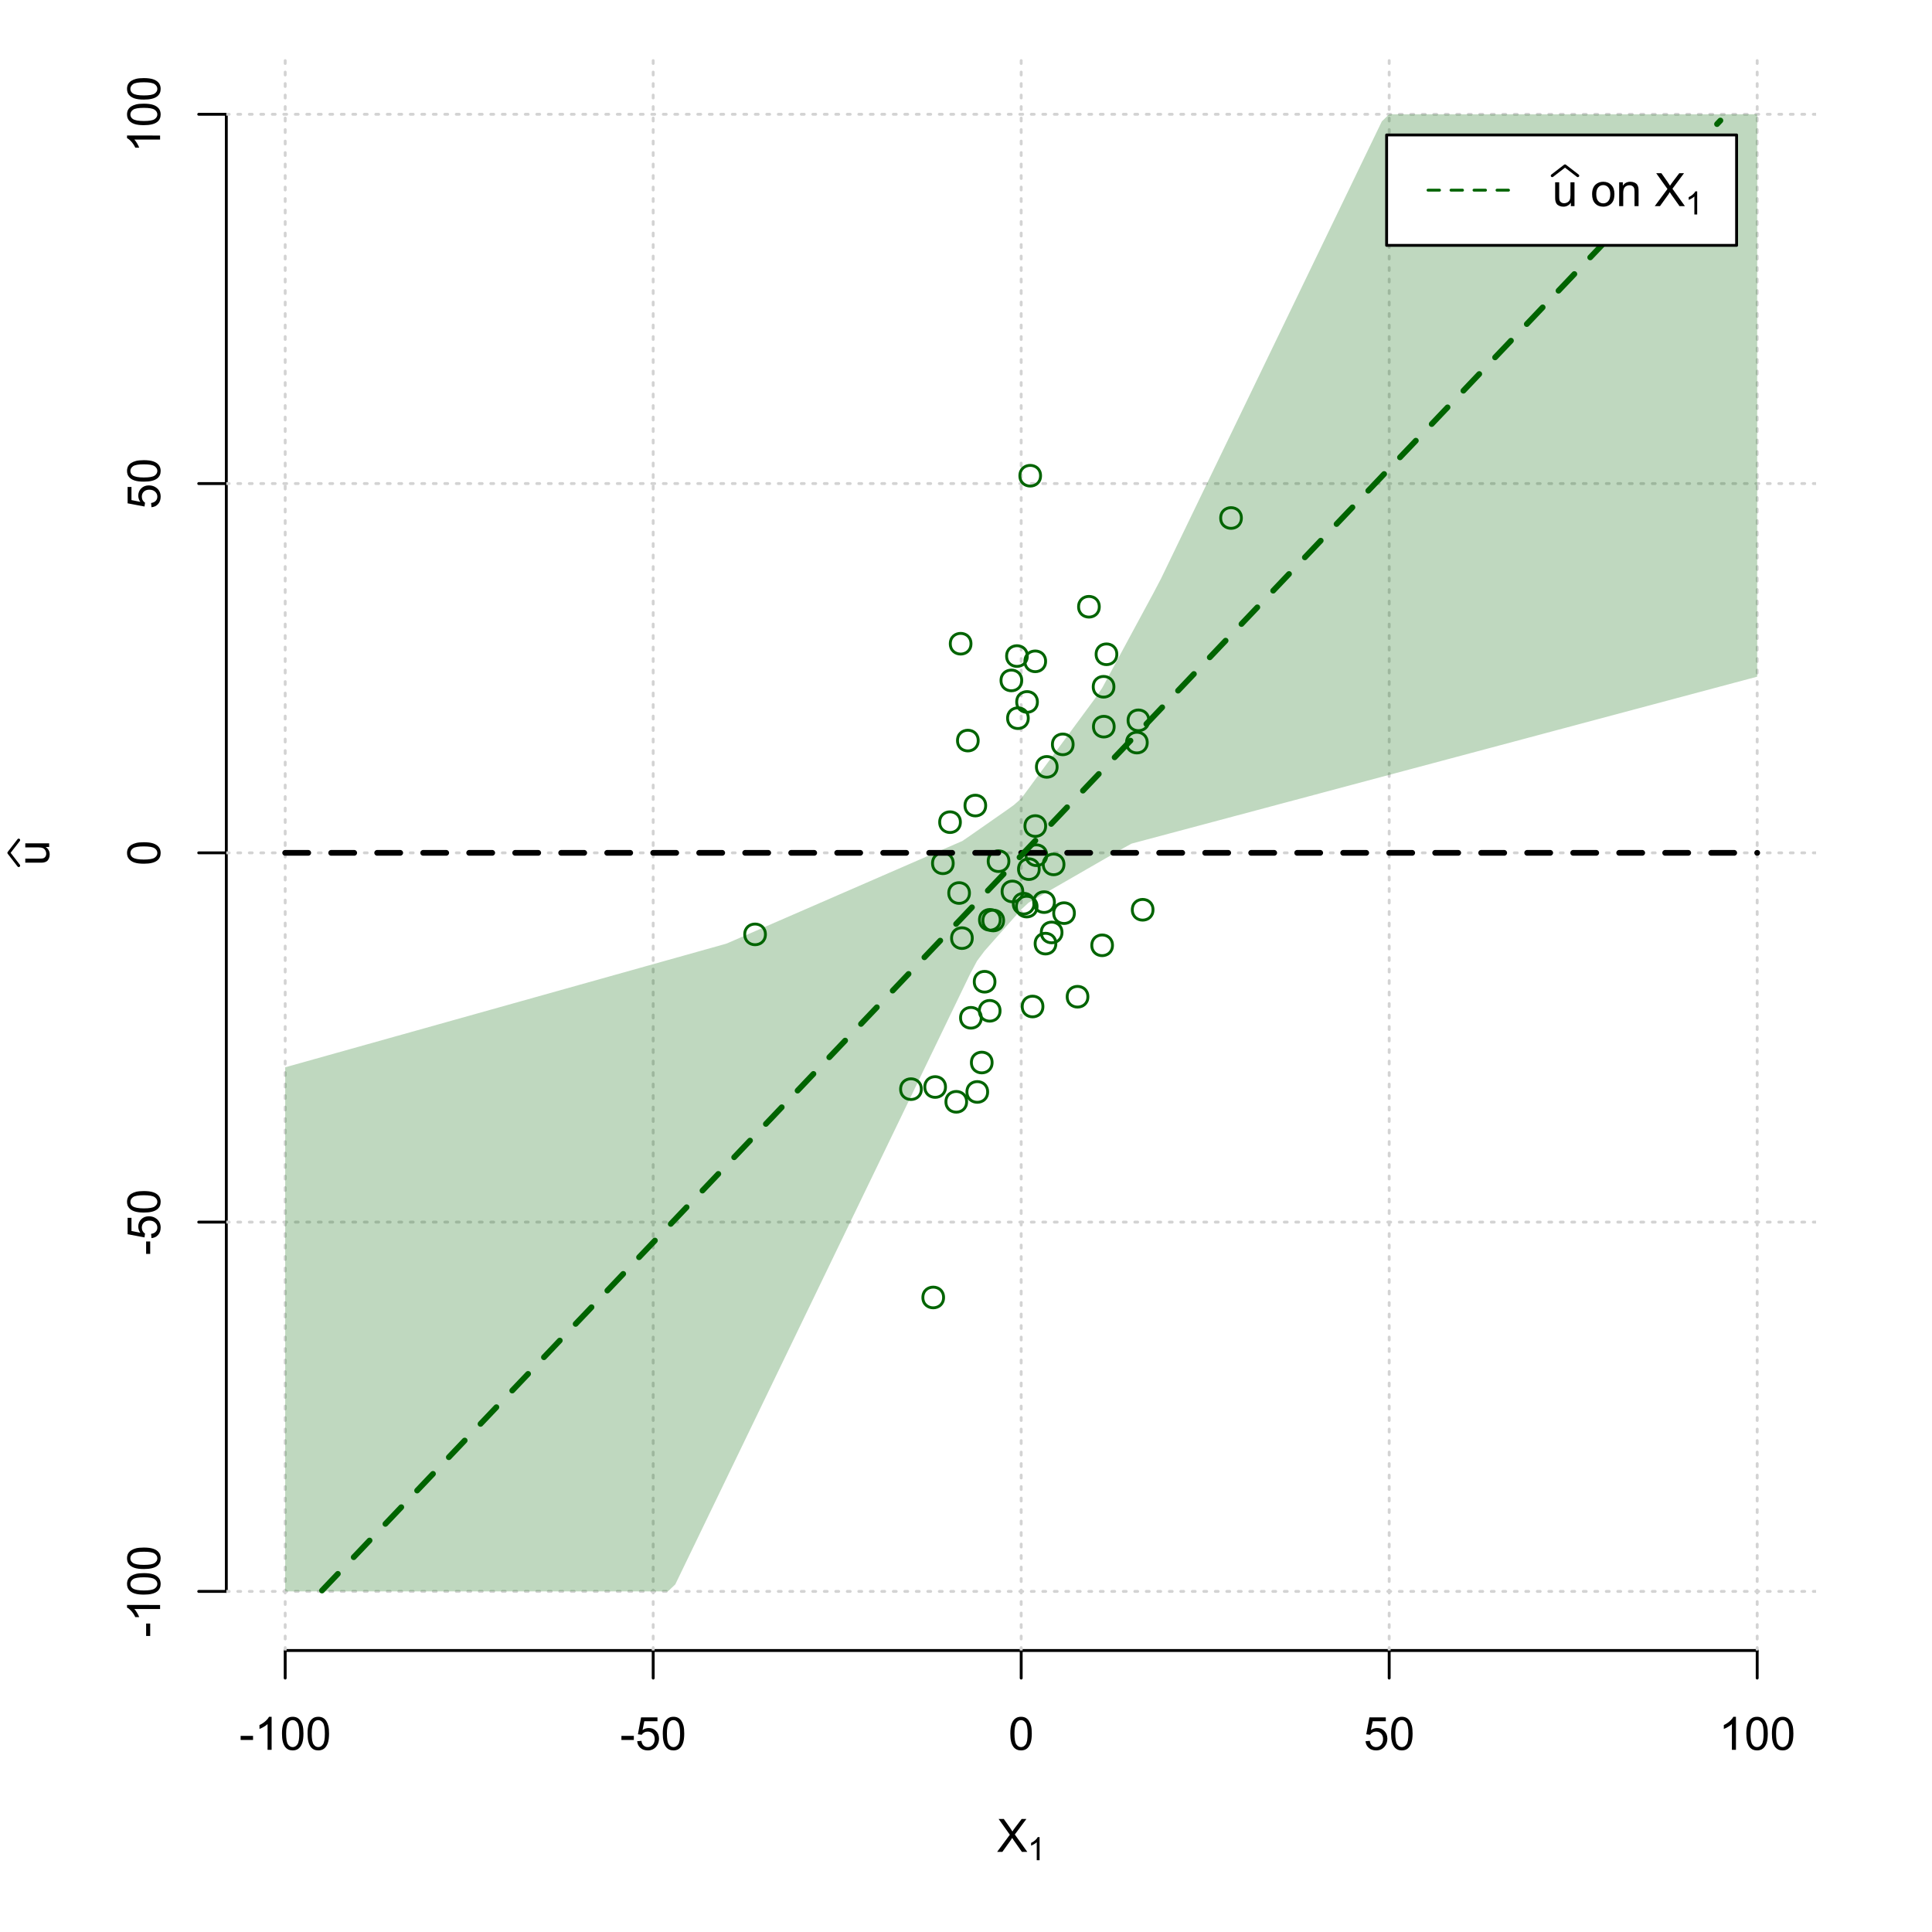 <?xml version="1.0" encoding="UTF-8"?>
<svg xmlns="http://www.w3.org/2000/svg" xmlns:xlink="http://www.w3.org/1999/xlink" width="504pt" height="504pt" viewBox="0 0 504 504" version="1.1">
<defs>
<g>
<symbol overflow="visible" id="glyph0-0">
<path style="stroke:none;" d="M 1.5 0 L 1.5 -7.5 L 7.5 -7.5 L 7.5 0 Z M 1.688 -0.188 L 7.312 -0.188 L 7.312 -7.312 L 1.688 -7.312 Z M 1.688 -0.188 "/>
</symbol>
<symbol overflow="visible" id="glyph0-1">
<path style="stroke:none;" d="M 0.055 0 L 3.375 -4.477 L 0.445 -8.59 L 1.797 -8.59 L 3.359 -6.387 C 3.68 -5.93 3.91 -5.578 4.047 -5.332 C 4.238 -5.645 4.465 -5.969 4.727 -6.312 L 6.457 -8.59 L 7.695 -8.59 L 4.676 -4.539 L 7.93 0 L 6.523 0 L 4.359 -3.062 C 4.238 -3.238 4.113 -3.43 3.984 -3.641 C 3.789 -3.324 3.652 -3.109 3.574 -2.992 L 1.418 0 Z M 0.055 0 "/>
</symbol>
<symbol overflow="visible" id="glyph0-2">
<path style="stroke:none;" d="M 0.383 -2.578 L 0.383 -3.641 L 3.621 -3.641 L 3.621 -2.578 Z M 0.383 -2.578 "/>
</symbol>
<symbol overflow="visible" id="glyph0-3">
<path style="stroke:none;" d="M 4.469 0 L 3.414 0 L 3.414 -6.719 C 3.16 -6.477 2.828 -6.234 2.414 -5.996 C 2 -5.75 1.629 -5.57 1.305 -5.449 L 1.305 -6.469 C 1.895 -6.742 2.41 -7.078 2.852 -7.477 C 3.293 -7.871 3.605 -8.254 3.789 -8.625 L 4.469 -8.625 Z M 4.469 0 "/>
</symbol>
<symbol overflow="visible" id="glyph0-4">
<path style="stroke:none;" d="M 0.5 -4.234 C 0.496 -5.246 0.602 -6.062 0.812 -6.688 C 1.02 -7.305 1.328 -7.785 1.742 -8.121 C 2.148 -8.457 2.668 -8.625 3.297 -8.625 C 3.758 -8.625 4.164 -8.531 4.512 -8.348 C 4.855 -8.16 5.141 -7.891 5.371 -7.543 C 5.594 -7.191 5.773 -6.766 5.906 -6.266 C 6.035 -5.762 6.098 -5.086 6.102 -4.234 C 6.098 -3.227 5.996 -2.414 5.789 -1.797 C 5.578 -1.176 5.266 -0.695 4.859 -0.359 C 4.445 -0.02 3.926 0.145 3.297 0.148 C 2.465 0.145 1.816 -0.148 1.348 -0.742 C 0.781 -1.457 0.496 -2.621 0.5 -4.234 Z M 1.582 -4.234 C 1.582 -2.824 1.746 -1.887 2.074 -1.418 C 2.402 -0.949 2.809 -0.715 3.297 -0.719 C 3.777 -0.715 4.184 -0.949 4.52 -1.422 C 4.848 -1.887 5.016 -2.824 5.016 -4.234 C 5.016 -5.648 4.848 -6.59 4.52 -7.055 C 4.184 -7.516 3.773 -7.746 3.289 -7.75 C 2.801 -7.746 2.414 -7.543 2.125 -7.137 C 1.762 -6.613 1.582 -5.645 1.582 -4.234 Z M 1.582 -4.234 "/>
</symbol>
<symbol overflow="visible" id="glyph0-5">
<path style="stroke:none;" d="M 0.5 -2.25 L 1.605 -2.344 C 1.684 -1.805 1.871 -1.398 2.176 -1.125 C 2.473 -0.852 2.836 -0.715 3.258 -0.719 C 3.766 -0.715 4.195 -0.906 4.547 -1.293 C 4.898 -1.672 5.074 -2.18 5.074 -2.82 C 5.074 -3.414 4.902 -3.891 4.566 -4.242 C 4.227 -4.59 3.785 -4.762 3.242 -4.766 C 2.898 -4.762 2.594 -4.684 2.32 -4.531 C 2.047 -4.375 1.832 -4.176 1.676 -3.93 L 0.688 -4.062 L 1.516 -8.473 L 5.789 -8.473 L 5.789 -7.465 L 2.359 -7.465 L 1.898 -5.156 C 2.414 -5.516 2.953 -5.695 3.523 -5.695 C 4.27 -5.695 4.902 -5.434 5.422 -4.914 C 5.934 -4.395 6.191 -3.727 6.195 -2.914 C 6.191 -2.133 5.965 -1.461 5.516 -0.898 C 4.961 -0.199 4.211 0.145 3.258 0.148 C 2.477 0.145 1.836 -0.07 1.344 -0.508 C 0.844 -0.941 0.562 -1.523 0.5 -2.25 Z M 0.5 -2.25 "/>
</symbol>
<symbol overflow="visible" id="glyph0-6">
<path style="stroke:none;" d="M 4.867 0 L 4.867 -0.914 C 4.379 -0.211 3.723 0.141 2.895 0.141 C 2.527 0.141 2.184 0.07 1.867 -0.07 C 1.547 -0.211 1.309 -0.387 1.156 -0.602 C 1 -0.812 0.895 -1.074 0.832 -1.383 C 0.785 -1.59 0.762 -1.918 0.766 -2.367 L 0.766 -6.223 L 1.82 -6.223 L 1.82 -2.773 C 1.816 -2.219 1.84 -1.848 1.887 -1.656 C 1.949 -1.379 2.09 -1.16 2.309 -1.004 C 2.523 -0.84 2.789 -0.762 3.105 -0.766 C 3.418 -0.762 3.715 -0.844 3.996 -1.008 C 4.273 -1.172 4.469 -1.391 4.586 -1.672 C 4.699 -1.949 4.758 -2.355 4.758 -2.891 L 4.758 -6.223 L 5.812 -6.223 L 5.812 0 Z M 4.867 0 "/>
</symbol>
<symbol overflow="visible" id="glyph0-7">
<path style="stroke:none;" d=""/>
</symbol>
<symbol overflow="visible" id="glyph0-8">
<path style="stroke:none;" d="M 0.398 -3.109 C 0.398 -4.262 0.719 -5.117 1.359 -5.672 C 1.895 -6.133 2.547 -6.363 3.316 -6.363 C 4.172 -6.363 4.871 -6.082 5.414 -5.52 C 5.953 -4.957 6.223 -4.184 6.227 -3.199 C 6.223 -2.398 6.102 -1.766 5.867 -1.309 C 5.625 -0.848 5.277 -0.492 4.82 -0.238 C 4.359 0.016 3.859 0.141 3.316 0.141 C 2.441 0.141 1.734 -0.137 1.203 -0.695 C 0.664 -1.254 0.398 -2.059 0.398 -3.109 Z M 1.484 -3.109 C 1.48 -2.309 1.656 -1.711 2.004 -1.32 C 2.348 -0.922 2.785 -0.727 3.316 -0.727 C 3.84 -0.727 4.273 -0.926 4.621 -1.324 C 4.969 -1.723 5.145 -2.328 5.145 -3.148 C 5.145 -3.914 4.969 -4.496 4.617 -4.895 C 4.266 -5.289 3.832 -5.488 3.316 -5.492 C 2.785 -5.488 2.348 -5.293 2.004 -4.898 C 1.656 -4.5 1.48 -3.902 1.484 -3.109 Z M 1.484 -3.109 "/>
</symbol>
<symbol overflow="visible" id="glyph0-9">
<path style="stroke:none;" d="M 0.789 0 L 0.789 -6.223 L 1.742 -6.223 L 1.742 -5.336 C 2.195 -6.02 2.855 -6.363 3.719 -6.363 C 4.09 -6.363 4.434 -6.293 4.754 -6.16 C 5.066 -6.023 5.305 -5.848 5.461 -5.633 C 5.617 -5.41 5.727 -5.152 5.789 -4.852 C 5.828 -4.656 5.848 -4.312 5.848 -3.828 L 5.848 0 L 4.793 0 L 4.793 -3.785 C 4.793 -4.215 4.75 -4.535 4.668 -4.75 C 4.586 -4.961 4.441 -5.129 4.234 -5.258 C 4.023 -5.383 3.777 -5.449 3.5 -5.449 C 3.047 -5.449 2.66 -5.305 2.332 -5.02 C 2.004 -4.734 1.84 -4.195 1.844 -3.398 L 1.844 0 Z M 0.789 0 "/>
</symbol>
<symbol overflow="visible" id="glyph1-0">
<path style="stroke:none;" d="M 1.051 0 L 1.051 -5.25 L 5.25 -5.25 L 5.25 0 Z M 1.18 -0.133 L 5.117 -0.133 L 5.117 -5.117 L 1.18 -5.117 Z M 1.18 -0.133 "/>
</symbol>
<symbol overflow="visible" id="glyph1-1">
<path style="stroke:none;" d="M 3.129 0 L 2.391 0 L 2.391 -4.703 C 2.211 -4.531 1.977 -4.363 1.691 -4.195 C 1.398 -4.023 1.141 -3.895 0.914 -3.812 L 0.914 -4.527 C 1.328 -4.719 1.688 -4.953 1.996 -5.234 C 2.305 -5.508 2.523 -5.777 2.652 -6.039 L 3.129 -6.039 Z M 3.129 0 "/>
</symbol>
<symbol overflow="visible" id="glyph2-0">
<path style="stroke:none;" d="M 0 -1.5 L -7.5 -1.5 L -7.5 -7.5 L 0 -7.5 Z M -0.188 -1.688 L -0.188 -7.312 L -7.312 -7.312 L -7.312 -1.688 Z M -0.188 -1.688 "/>
</symbol>
<symbol overflow="visible" id="glyph2-1">
<path style="stroke:none;" d="M 0 -4.867 L -0.914 -4.867 C -0.211 -4.379 0.141 -3.723 0.141 -2.895 C 0.141 -2.527 0.07 -2.184 -0.07 -1.867 C -0.211 -1.547 -0.387 -1.309 -0.598 -1.156 C -0.809 -1 -1.07 -0.895 -1.383 -0.832 C -1.59 -0.789 -1.918 -0.766 -2.367 -0.77 L -6.223 -0.77 L -6.223 -1.824 L -2.773 -1.824 C -2.219 -1.82 -1.848 -1.844 -1.656 -1.887 C -1.379 -1.949 -1.16 -2.09 -1.004 -2.309 C -0.84 -2.523 -0.762 -2.789 -0.766 -3.105 C -0.762 -3.418 -0.844 -3.715 -1.008 -3.996 C -1.172 -4.273 -1.391 -4.469 -1.672 -4.586 C -1.945 -4.699 -2.352 -4.758 -2.887 -4.758 L -6.223 -4.758 L -6.223 -5.812 L 0 -5.812 Z M 0 -4.867 "/>
</symbol>
<symbol overflow="visible" id="glyph2-2">
<path style="stroke:none;" d="M -2.578 -0.383 L -3.641 -0.383 L -3.641 -3.621 L -2.578 -3.621 Z M -2.578 -0.383 "/>
</symbol>
<symbol overflow="visible" id="glyph2-3">
<path style="stroke:none;" d="M 0 -4.469 L 0 -3.414 L -6.719 -3.418 C -6.477 -3.16 -6.234 -2.828 -5.996 -2.418 C -5.75 -2.004 -5.57 -1.633 -5.449 -1.309 L -6.469 -1.309 C -6.742 -1.895 -7.078 -2.41 -7.477 -2.852 C -7.871 -3.293 -8.254 -3.605 -8.625 -3.793 L -8.625 -4.473 Z M 0 -4.469 "/>
</symbol>
<symbol overflow="visible" id="glyph2-4">
<path style="stroke:none;" d="M -4.234 -0.5 C -5.246 -0.496 -6.062 -0.602 -6.688 -0.812 C -7.305 -1.02 -7.785 -1.328 -8.121 -1.742 C -8.457 -2.152 -8.625 -2.672 -8.625 -3.301 C -8.625 -3.758 -8.531 -4.164 -8.348 -4.512 C -8.16 -4.859 -7.891 -5.145 -7.543 -5.371 C -7.191 -5.594 -6.766 -5.773 -6.266 -5.906 C -5.762 -6.035 -5.086 -6.098 -4.234 -6.102 C -3.223 -6.098 -2.41 -5.996 -1.793 -5.789 C -1.176 -5.578 -0.695 -5.266 -0.359 -4.859 C -0.02 -4.445 0.145 -3.926 0.148 -3.297 C 0.145 -2.465 -0.148 -1.816 -0.742 -1.348 C -1.457 -0.781 -2.621 -0.496 -4.234 -0.5 Z M -4.234 -1.582 C -2.824 -1.582 -1.887 -1.746 -1.418 -2.074 C -0.949 -2.402 -0.715 -2.809 -0.719 -3.297 C -0.715 -3.777 -0.949 -4.184 -1.422 -4.52 C -1.887 -4.848 -2.824 -5.016 -4.234 -5.016 C -5.648 -5.016 -6.59 -4.848 -7.055 -4.52 C -7.516 -4.188 -7.746 -3.777 -7.75 -3.289 C -7.746 -2.801 -7.543 -2.414 -7.137 -2.129 C -6.613 -1.762 -5.645 -1.582 -4.234 -1.582 Z M -4.234 -1.582 "/>
</symbol>
<symbol overflow="visible" id="glyph2-5">
<path style="stroke:none;" d="M -2.25 -0.5 L -2.344 -1.605 C -1.805 -1.684 -1.398 -1.871 -1.125 -2.176 C -0.852 -2.473 -0.715 -2.836 -0.719 -3.258 C -0.715 -3.766 -0.906 -4.195 -1.293 -4.547 C -1.672 -4.898 -2.18 -5.074 -2.816 -5.074 C -3.414 -5.074 -3.891 -4.902 -4.242 -4.566 C -4.59 -4.227 -4.762 -3.785 -4.766 -3.242 C -4.762 -2.898 -4.684 -2.594 -4.531 -2.32 C -4.375 -2.047 -4.176 -1.832 -3.93 -1.676 L -4.062 -0.688 L -8.473 -1.52 L -8.473 -5.789 L -7.465 -5.789 L -7.465 -2.363 L -5.156 -1.898 C -5.516 -2.414 -5.695 -2.953 -5.695 -3.523 C -5.695 -4.27 -5.434 -4.902 -4.914 -5.422 C -4.395 -5.934 -3.727 -6.191 -2.91 -6.195 C -2.133 -6.191 -1.461 -5.965 -0.895 -5.516 C -0.199 -4.961 0.145 -4.211 0.148 -3.258 C 0.145 -2.477 -0.07 -1.836 -0.508 -1.344 C -0.941 -0.848 -1.523 -0.566 -2.25 -0.5 Z M -2.25 -0.5 "/>
</symbol>
</g>
<clipPath id="clip1">
  <path d="M 74 14.398 L 75 14.398 L 75 430.559 L 74 430.559 Z M 74 14.398 "/>
</clipPath>
<clipPath id="clip2">
  <path d="M 170 14.398 L 171 14.398 L 171 430.559 L 170 430.559 Z M 170 14.398 "/>
</clipPath>
<clipPath id="clip3">
  <path d="M 266 14.398 L 267 14.398 L 267 430.559 L 266 430.559 Z M 266 14.398 "/>
</clipPath>
<clipPath id="clip4">
  <path d="M 362 14.398 L 363 14.398 L 363 430.559 L 362 430.559 Z M 362 14.398 "/>
</clipPath>
<clipPath id="clip5">
  <path d="M 458 14.398 L 459 14.398 L 459 430.559 L 458 430.559 Z M 458 14.398 "/>
</clipPath>
<clipPath id="clip6">
  <path d="M 59.039 414 L 473.758 414 L 473.758 416 L 59.039 416 Z M 59.039 414 "/>
</clipPath>
<clipPath id="clip7">
  <path d="M 59.039 318 L 473.758 318 L 473.758 320 L 59.039 320 Z M 59.039 318 "/>
</clipPath>
<clipPath id="clip8">
  <path d="M 59.039 222 L 473.758 222 L 473.758 223 L 59.039 223 Z M 59.039 222 "/>
</clipPath>
<clipPath id="clip9">
  <path d="M 59.039 125 L 473.758 125 L 473.758 127 L 59.039 127 Z M 59.039 125 "/>
</clipPath>
<clipPath id="clip10">
  <path d="M 59.039 29 L 473.758 29 L 473.758 31 L 59.039 31 Z M 59.039 29 "/>
</clipPath>
</defs>
<g id="surface4956">
<rect x="0" y="0" width="504" height="504" style="fill:rgb(100%,100%,100%);fill-opacity:1;stroke:none;"/>
<g style="fill:rgb(0%,0%,0%);fill-opacity:1;">
  <use xlink:href="#glyph0-1" x="260.062" y="483.102"/>
</g>
<g style="fill:rgb(0%,0%,0%);fill-opacity:1;">
  <use xlink:href="#glyph1-1" x="268.066" y="485.281"/>
</g>
<g style="fill:rgb(0%,0%,0%);fill-opacity:1;">
  <use xlink:href="#glyph2-1" x="12.82" y="225.816"/>
</g>
<path style="fill:none;stroke-width:0.75;stroke-linecap:round;stroke-linejoin:round;stroke:rgb(0%,0%,0%);stroke-opacity:1;stroke-miterlimit:10;" d="M 4.879 225.816 L 2.301 222.48 L 4.879 219.145 "/>
<path style="fill:none;stroke-width:0.75;stroke-linecap:round;stroke-linejoin:round;stroke:rgb(0%,0%,0%);stroke-opacity:1;stroke-miterlimit:10;" d="M 74.398 430.559 L 458.398 430.559 "/>
<path style="fill:none;stroke-width:0.75;stroke-linecap:round;stroke-linejoin:round;stroke:rgb(0%,0%,0%);stroke-opacity:1;stroke-miterlimit:10;" d="M 74.398 430.559 L 74.398 437.762 "/>
<path style="fill:none;stroke-width:0.75;stroke-linecap:round;stroke-linejoin:round;stroke:rgb(0%,0%,0%);stroke-opacity:1;stroke-miterlimit:10;" d="M 170.398 430.559 L 170.398 437.762 "/>
<path style="fill:none;stroke-width:0.75;stroke-linecap:round;stroke-linejoin:round;stroke:rgb(0%,0%,0%);stroke-opacity:1;stroke-miterlimit:10;" d="M 266.398 430.559 L 266.398 437.762 "/>
<path style="fill:none;stroke-width:0.75;stroke-linecap:round;stroke-linejoin:round;stroke:rgb(0%,0%,0%);stroke-opacity:1;stroke-miterlimit:10;" d="M 362.398 430.559 L 362.398 437.762 "/>
<path style="fill:none;stroke-width:0.75;stroke-linecap:round;stroke-linejoin:round;stroke:rgb(0%,0%,0%);stroke-opacity:1;stroke-miterlimit:10;" d="M 458.398 430.559 L 458.398 437.762 "/>
<g style="fill:rgb(0%,0%,0%);fill-opacity:1;">
  <use xlink:href="#glyph0-2" x="62.391" y="456.48"/>
  <use xlink:href="#glyph0-3" x="66.387" y="456.48"/>
  <use xlink:href="#glyph0-4" x="73.061" y="456.48"/>
  <use xlink:href="#glyph0-4" x="79.734" y="456.48"/>
</g>
<g style="fill:rgb(0%,0%,0%);fill-opacity:1;">
  <use xlink:href="#glyph0-2" x="161.727" y="456.48"/>
  <use xlink:href="#glyph0-5" x="165.723" y="456.48"/>
  <use xlink:href="#glyph0-4" x="172.396" y="456.48"/>
</g>
<g style="fill:rgb(0%,0%,0%);fill-opacity:1;">
  <use xlink:href="#glyph0-4" x="263.062" y="456.48"/>
</g>
<g style="fill:rgb(0%,0%,0%);fill-opacity:1;">
  <use xlink:href="#glyph0-5" x="355.727" y="456.48"/>
  <use xlink:href="#glyph0-4" x="362.4" y="456.48"/>
</g>
<g style="fill:rgb(0%,0%,0%);fill-opacity:1;">
  <use xlink:href="#glyph0-3" x="448.387" y="456.48"/>
  <use xlink:href="#glyph0-4" x="455.061" y="456.48"/>
  <use xlink:href="#glyph0-4" x="461.734" y="456.48"/>
</g>
<path style="fill:none;stroke-width:0.75;stroke-linecap:round;stroke-linejoin:round;stroke:rgb(0%,0%,0%);stroke-opacity:1;stroke-miterlimit:10;" d="M 59.039 415.148 L 59.039 29.812 "/>
<path style="fill:none;stroke-width:0.75;stroke-linecap:round;stroke-linejoin:round;stroke:rgb(0%,0%,0%);stroke-opacity:1;stroke-miterlimit:10;" d="M 59.039 415.148 L 51.84 415.148 "/>
<path style="fill:none;stroke-width:0.75;stroke-linecap:round;stroke-linejoin:round;stroke:rgb(0%,0%,0%);stroke-opacity:1;stroke-miterlimit:10;" d="M 59.039 318.812 L 51.84 318.812 "/>
<path style="fill:none;stroke-width:0.75;stroke-linecap:round;stroke-linejoin:round;stroke:rgb(0%,0%,0%);stroke-opacity:1;stroke-miterlimit:10;" d="M 59.039 222.48 L 51.84 222.48 "/>
<path style="fill:none;stroke-width:0.75;stroke-linecap:round;stroke-linejoin:round;stroke:rgb(0%,0%,0%);stroke-opacity:1;stroke-miterlimit:10;" d="M 59.039 126.148 L 51.84 126.148 "/>
<path style="fill:none;stroke-width:0.75;stroke-linecap:round;stroke-linejoin:round;stroke:rgb(0%,0%,0%);stroke-opacity:1;stroke-miterlimit:10;" d="M 59.039 29.812 L 51.84 29.812 "/>
<g style="fill:rgb(0%,0%,0%);fill-opacity:1;">
  <use xlink:href="#glyph2-2" x="41.762" y="427.156"/>
  <use xlink:href="#glyph2-3" x="41.762" y="423.16"/>
  <use xlink:href="#glyph2-4" x="41.762" y="416.486"/>
  <use xlink:href="#glyph2-4" x="41.762" y="409.812"/>
</g>
<g style="fill:rgb(0%,0%,0%);fill-opacity:1;">
  <use xlink:href="#glyph2-2" x="41.762" y="327.484"/>
  <use xlink:href="#glyph2-5" x="41.762" y="323.488"/>
  <use xlink:href="#glyph2-4" x="41.762" y="316.814"/>
</g>
<g style="fill:rgb(0%,0%,0%);fill-opacity:1;">
  <use xlink:href="#glyph2-4" x="41.762" y="225.816"/>
</g>
<g style="fill:rgb(0%,0%,0%);fill-opacity:1;">
  <use xlink:href="#glyph2-5" x="41.762" y="132.82"/>
  <use xlink:href="#glyph2-4" x="41.762" y="126.146"/>
</g>
<g style="fill:rgb(0%,0%,0%);fill-opacity:1;">
  <use xlink:href="#glyph2-3" x="41.762" y="39.824"/>
  <use xlink:href="#glyph2-4" x="41.762" y="33.15"/>
  <use xlink:href="#glyph2-4" x="41.762" y="26.477"/>
</g>
<g clip-path="url(#clip1)" clip-rule="nonzero">
<path style="fill:none;stroke-width:0.75;stroke-linecap:round;stroke-linejoin:round;stroke:rgb(82.745%,82.745%,82.745%);stroke-opacity:1;stroke-dasharray:0.75,2.25;stroke-miterlimit:10;" d="M 74.398 430.559 L 74.398 14.398 "/>
</g>
<g clip-path="url(#clip2)" clip-rule="nonzero">
<path style="fill:none;stroke-width:0.75;stroke-linecap:round;stroke-linejoin:round;stroke:rgb(82.745%,82.745%,82.745%);stroke-opacity:1;stroke-dasharray:0.75,2.25;stroke-miterlimit:10;" d="M 170.398 430.559 L 170.398 14.398 "/>
</g>
<g clip-path="url(#clip3)" clip-rule="nonzero">
<path style="fill:none;stroke-width:0.75;stroke-linecap:round;stroke-linejoin:round;stroke:rgb(82.745%,82.745%,82.745%);stroke-opacity:1;stroke-dasharray:0.75,2.25;stroke-miterlimit:10;" d="M 266.398 430.559 L 266.398 14.398 "/>
</g>
<g clip-path="url(#clip4)" clip-rule="nonzero">
<path style="fill:none;stroke-width:0.75;stroke-linecap:round;stroke-linejoin:round;stroke:rgb(82.745%,82.745%,82.745%);stroke-opacity:1;stroke-dasharray:0.75,2.25;stroke-miterlimit:10;" d="M 362.398 430.559 L 362.398 14.398 "/>
</g>
<g clip-path="url(#clip5)" clip-rule="nonzero">
<path style="fill:none;stroke-width:0.75;stroke-linecap:round;stroke-linejoin:round;stroke:rgb(82.745%,82.745%,82.745%);stroke-opacity:1;stroke-dasharray:0.75,2.25;stroke-miterlimit:10;" d="M 458.398 430.559 L 458.398 14.398 "/>
</g>
<g clip-path="url(#clip6)" clip-rule="nonzero">
<path style="fill:none;stroke-width:0.75;stroke-linecap:round;stroke-linejoin:round;stroke:rgb(82.745%,82.745%,82.745%);stroke-opacity:1;stroke-dasharray:0.75,2.25;stroke-miterlimit:10;" d="M 59.039 415.148 L 473.762 415.148 "/>
</g>
<g clip-path="url(#clip7)" clip-rule="nonzero">
<path style="fill:none;stroke-width:0.75;stroke-linecap:round;stroke-linejoin:round;stroke:rgb(82.745%,82.745%,82.745%);stroke-opacity:1;stroke-dasharray:0.75,2.25;stroke-miterlimit:10;" d="M 59.039 318.812 L 473.762 318.812 "/>
</g>
<g clip-path="url(#clip8)" clip-rule="nonzero">
<path style="fill:none;stroke-width:0.75;stroke-linecap:round;stroke-linejoin:round;stroke:rgb(82.745%,82.745%,82.745%);stroke-opacity:1;stroke-dasharray:0.75,2.25;stroke-miterlimit:10;" d="M 59.039 222.48 L 473.762 222.48 "/>
</g>
<g clip-path="url(#clip9)" clip-rule="nonzero">
<path style="fill:none;stroke-width:0.75;stroke-linecap:round;stroke-linejoin:round;stroke:rgb(82.745%,82.745%,82.745%);stroke-opacity:1;stroke-dasharray:0.75,2.25;stroke-miterlimit:10;" d="M 59.039 126.148 L 473.762 126.148 "/>
</g>
<g clip-path="url(#clip10)" clip-rule="nonzero">
<path style="fill:none;stroke-width:0.75;stroke-linecap:round;stroke-linejoin:round;stroke:rgb(82.745%,82.745%,82.745%);stroke-opacity:1;stroke-dasharray:0.75,2.25;stroke-miterlimit:10;" d="M 59.039 29.812 L 473.762 29.812 "/>
</g>
<path style=" stroke:none;fill-rule:nonzero;fill:rgb(0%,39.216%,0%);fill-opacity:0.251;" d="M 74.398 330.234 L 74.398 278.43 L 76.32 277.891 L 78.238 277.352 L 80.16 276.816 L 82.078 276.277 L 85.922 275.199 L 87.84 274.66 L 89.762 274.125 L 91.68 273.586 L 93.602 273.047 L 95.52 272.508 L 97.441 271.973 L 99.359 271.434 L 101.281 270.895 L 103.199 270.355 L 105.121 269.82 L 107.039 269.281 L 108.961 268.742 L 110.879 268.203 L 112.801 267.668 L 114.719 267.129 L 116.641 266.59 L 118.559 266.051 L 120.48 265.512 L 122.398 264.977 L 124.32 264.438 L 126.238 263.898 L 128.16 263.359 L 130.078 262.824 L 133.922 261.746 L 135.84 261.207 L 137.762 260.672 L 139.68 260.133 L 141.602 259.594 L 143.52 259.055 L 145.441 258.52 L 147.359 257.98 L 149.281 257.441 L 151.199 256.902 L 153.121 256.363 L 155.039 255.828 L 156.961 255.289 L 158.879 254.75 L 160.801 254.211 L 162.719 253.676 L 164.641 253.137 L 166.559 252.598 L 168.48 252.059 L 170.398 251.523 L 172.32 250.984 L 174.238 250.445 L 176.16 249.906 L 178.078 249.371 L 181.922 248.293 L 183.84 247.754 L 185.762 247.215 L 187.68 246.68 L 189.602 246.125 L 191.52 245.289 L 193.441 244.453 L 195.359 243.621 L 197.281 242.785 L 199.199 241.949 L 201.121 241.113 L 203.039 240.277 L 204.961 239.441 L 206.879 238.605 L 208.801 237.773 L 210.719 236.938 L 212.641 236.102 L 214.559 235.266 L 216.48 234.43 L 218.398 233.594 L 220.32 232.758 L 222.238 231.926 L 224.16 231.09 L 226.078 230.254 L 229.922 228.582 L 231.84 227.746 L 233.762 226.914 L 235.68 226.078 L 237.602 225.242 L 239.52 224.406 L 241.441 223.57 L 243.359 222.734 L 245.281 221.898 L 247.199 221.066 L 249.121 220.23 L 251.039 219.395 L 252.961 218.082 L 254.879 216.742 L 256.801 215.402 L 258.719 214.062 L 260.641 212.723 L 262.559 211.383 L 264.48 210.008 L 266.398 208.324 L 268.32 205.723 L 270.238 203.117 L 272.16 200.512 L 274.078 197.91 L 276 195.305 L 277.922 192.703 L 279.84 190.098 L 281.762 187.496 L 283.68 184.891 L 285.602 182.285 L 287.52 179.484 L 289.441 175.93 L 291.359 172.375 L 293.281 168.82 L 295.199 165.262 L 297.121 161.707 L 299.039 158.152 L 300.961 154.598 L 302.879 150.934 L 304.801 146.957 L 306.719 142.98 L 308.641 139.004 L 310.559 135.031 L 312.48 131.055 L 314.398 127.078 L 316.32 123.102 L 318.238 119.129 L 320.16 115.152 L 322.078 111.176 L 324 107.199 L 325.922 103.227 L 327.84 99.25 L 329.762 95.273 L 331.68 91.297 L 333.602 87.324 L 335.52 83.348 L 337.441 79.371 L 339.359 75.395 L 341.281 71.418 L 343.199 67.445 L 345.121 63.469 L 347.039 59.492 L 348.961 55.516 L 350.879 51.543 L 352.801 47.566 L 354.719 43.59 L 356.641 39.613 L 358.559 35.641 L 360.48 31.664 L 362.398 29.812 L 458.398 29.812 L 458.398 176.52 L 456.48 177.035 L 454.559 177.547 L 452.641 178.059 L 450.719 178.57 L 448.801 179.082 L 446.879 179.594 L 444.961 180.109 L 443.039 180.621 L 441.121 181.133 L 439.199 181.645 L 437.281 182.156 L 435.359 182.668 L 433.441 183.184 L 431.52 183.695 L 429.602 184.207 L 427.68 184.719 L 425.762 185.23 L 423.84 185.742 L 421.922 186.258 L 418.078 187.281 L 416.16 187.793 L 414.238 188.305 L 412.32 188.816 L 410.398 189.332 L 408.48 189.844 L 406.559 190.355 L 404.641 190.867 L 402.719 191.379 L 400.801 191.891 L 398.879 192.406 L 396.961 192.918 L 395.039 193.43 L 393.121 193.941 L 391.199 194.453 L 389.281 194.965 L 387.359 195.48 L 385.441 195.992 L 383.52 196.504 L 381.602 197.016 L 379.68 197.527 L 377.762 198.039 L 375.84 198.555 L 373.922 199.066 L 370.078 200.09 L 368.16 200.602 L 366.238 201.113 L 364.32 201.629 L 362.398 202.141 L 360.48 202.652 L 358.559 203.164 L 356.641 203.676 L 354.719 204.191 L 352.801 204.703 L 350.879 205.215 L 348.961 205.727 L 347.039 206.238 L 345.121 206.75 L 343.199 207.266 L 341.281 207.777 L 339.359 208.289 L 337.441 208.801 L 335.52 209.312 L 333.602 209.824 L 331.68 210.34 L 329.762 210.852 L 327.84 211.363 L 325.922 211.875 L 322.078 212.898 L 320.16 213.414 L 318.238 213.926 L 316.32 214.438 L 314.398 214.949 L 312.48 215.461 L 310.559 215.973 L 308.641 216.488 L 306.719 217 L 304.801 217.512 L 302.879 218.023 L 300.961 218.535 L 299.039 219.047 L 297.121 219.562 L 295.199 220.074 L 293.281 221.121 L 291.359 222.227 L 289.441 223.332 L 287.52 224.438 L 285.602 225.543 L 283.68 226.648 L 281.762 227.754 L 279.84 228.859 L 277.922 229.965 L 274.078 232.176 L 272.16 233.281 L 270.238 234.387 L 268.32 235.492 L 266.398 237.262 L 264.48 239.43 L 262.559 241.602 L 260.641 243.77 L 258.719 245.941 L 256.801 248.113 L 254.879 250.68 L 252.961 254.301 L 251.039 258.273 L 249.121 262.25 L 247.199 266.227 L 245.281 270.203 L 243.359 274.18 L 241.441 278.152 L 239.52 282.129 L 237.602 286.105 L 235.68 290.082 L 233.762 294.055 L 231.84 298.031 L 229.922 302.008 L 228 305.984 L 226.078 309.957 L 224.16 313.934 L 222.238 317.91 L 220.32 321.887 L 218.398 325.859 L 216.48 329.836 L 214.559 333.812 L 212.641 337.789 L 210.719 341.766 L 208.801 345.738 L 206.879 349.715 L 204.961 353.691 L 203.039 357.668 L 201.121 361.641 L 199.199 365.617 L 197.281 369.594 L 195.359 373.57 L 193.441 377.543 L 191.52 381.52 L 189.602 385.496 L 187.68 389.473 L 185.762 393.445 L 183.84 397.422 L 181.922 401.398 L 178.078 409.352 L 176.16 413.324 L 174.238 415.148 L 74.398 415.148 Z M 74.398 330.234 "/>
<path style="fill:none;stroke-width:0.75;stroke-linecap:round;stroke-linejoin:round;stroke:rgb(0%,39.216%,0%);stroke-opacity:1;stroke-miterlimit:10;" d="M 261.812 240.129 C 261.812 243.727 256.41 243.727 256.41 240.129 C 256.41 236.527 261.812 236.527 261.812 240.129 "/>
<path style="fill:none;stroke-width:0.75;stroke-linecap:round;stroke-linejoin:round;stroke:rgb(0%,39.216%,0%);stroke-opacity:1;stroke-miterlimit:10;" d="M 269.738 235.73 C 269.738 239.332 264.336 239.332 264.336 235.73 C 264.336 232.133 269.738 232.133 269.738 235.73 "/>
<path style="fill:none;stroke-width:0.75;stroke-linecap:round;stroke-linejoin:round;stroke:rgb(0%,39.216%,0%);stroke-opacity:1;stroke-miterlimit:10;" d="M 246.652 283.566 C 246.652 287.168 241.254 287.168 241.254 283.566 C 241.254 279.969 246.652 279.969 246.652 283.566 "/>
<path style="fill:none;stroke-width:0.75;stroke-linecap:round;stroke-linejoin:round;stroke:rgb(0%,39.216%,0%);stroke-opacity:1;stroke-miterlimit:10;" d="M 271.102 226.73 C 271.102 230.332 265.703 230.332 265.703 226.73 C 265.703 223.133 271.102 223.133 271.102 226.73 "/>
<path style="fill:none;stroke-width:0.75;stroke-linecap:round;stroke-linejoin:round;stroke:rgb(0%,39.216%,0%);stroke-opacity:1;stroke-miterlimit:10;" d="M 277.043 243.246 C 277.043 246.848 271.641 246.848 271.641 243.246 C 271.641 239.648 277.043 239.648 277.043 243.246 "/>
<path style="fill:none;stroke-width:0.75;stroke-linecap:round;stroke-linejoin:round;stroke:rgb(0%,39.216%,0%);stroke-opacity:1;stroke-miterlimit:10;" d="M 260.926 239.961 C 260.926 243.559 255.523 243.559 255.523 239.961 C 255.523 236.359 260.926 236.359 260.926 239.961 "/>
<path style="fill:none;stroke-width:0.75;stroke-linecap:round;stroke-linejoin:round;stroke:rgb(0%,39.216%,0%);stroke-opacity:1;stroke-miterlimit:10;" d="M 259.559 256.109 C 259.559 259.707 254.156 259.707 254.156 256.109 C 254.156 252.508 259.559 252.508 259.559 256.109 "/>
<path style="fill:none;stroke-width:0.75;stroke-linecap:round;stroke-linejoin:round;stroke:rgb(0%,39.216%,0%);stroke-opacity:1;stroke-miterlimit:10;" d="M 275.773 200.059 C 275.773 203.66 270.375 203.66 270.375 200.059 C 270.375 196.457 275.773 196.457 275.773 200.059 "/>
<path style="fill:none;stroke-width:0.75;stroke-linecap:round;stroke-linejoin:round;stroke:rgb(0%,39.216%,0%);stroke-opacity:1;stroke-miterlimit:10;" d="M 260.883 263.688 C 260.883 267.289 255.484 267.289 255.484 263.688 C 255.484 260.09 260.883 260.09 260.883 263.688 "/>
<path style="fill:none;stroke-width:0.75;stroke-linecap:round;stroke-linejoin:round;stroke:rgb(0%,39.216%,0%);stroke-opacity:1;stroke-miterlimit:10;" d="M 299.68 187.91 C 299.68 191.512 294.281 191.512 294.281 187.91 C 294.281 184.312 299.68 184.312 299.68 187.91 "/>
<path style="fill:none;stroke-width:0.75;stroke-linecap:round;stroke-linejoin:round;stroke:rgb(0%,39.216%,0%);stroke-opacity:1;stroke-miterlimit:10;" d="M 286.77 158.281 C 286.77 161.883 281.371 161.883 281.371 158.281 C 281.371 154.684 286.77 154.684 286.77 158.281 "/>
<path style="fill:none;stroke-width:0.75;stroke-linecap:round;stroke-linejoin:round;stroke:rgb(0%,39.216%,0%);stroke-opacity:1;stroke-miterlimit:10;" d="M 273.059 223.102 C 273.059 226.699 267.66 226.699 267.66 223.102 C 267.66 219.5 273.059 219.5 273.059 223.102 "/>
<path style="fill:none;stroke-width:0.75;stroke-linecap:round;stroke-linejoin:round;stroke:rgb(0%,39.216%,0%);stroke-opacity:1;stroke-miterlimit:10;" d="M 268.246 187.352 C 268.246 190.953 262.848 190.953 262.848 187.352 C 262.848 183.754 268.246 183.754 268.246 187.352 "/>
<path style="fill:none;stroke-width:0.75;stroke-linecap:round;stroke-linejoin:round;stroke:rgb(0%,39.216%,0%);stroke-opacity:1;stroke-miterlimit:10;" d="M 266.535 177.504 C 266.535 181.105 261.133 181.105 261.133 177.504 C 261.133 173.906 266.535 173.906 266.535 177.504 "/>
<path style="fill:none;stroke-width:0.75;stroke-linecap:round;stroke-linejoin:round;stroke:rgb(0%,39.216%,0%);stroke-opacity:1;stroke-miterlimit:10;" d="M 283.797 260.02 C 283.797 263.617 278.398 263.617 278.398 260.02 C 278.398 256.418 283.797 256.418 283.797 260.02 "/>
<path style="fill:none;stroke-width:0.75;stroke-linecap:round;stroke-linejoin:round;stroke:rgb(0%,39.216%,0%);stroke-opacity:1;stroke-miterlimit:10;" d="M 271.453 124.102 C 271.453 127.703 266.055 127.703 266.055 124.102 C 266.055 120.504 271.453 120.504 271.453 124.102 "/>
<path style="fill:none;stroke-width:0.75;stroke-linecap:round;stroke-linejoin:round;stroke:rgb(0%,39.216%,0%);stroke-opacity:1;stroke-miterlimit:10;" d="M 255.184 193.195 C 255.184 196.797 249.785 196.797 249.785 193.195 C 249.785 189.594 255.184 189.594 255.184 193.195 "/>
<path style="fill:none;stroke-width:0.75;stroke-linecap:round;stroke-linejoin:round;stroke:rgb(0%,39.216%,0%);stroke-opacity:1;stroke-miterlimit:10;" d="M 323.84 135.133 C 323.84 138.73 318.441 138.73 318.441 135.133 C 318.441 131.531 323.84 131.531 323.84 135.133 "/>
<path style="fill:none;stroke-width:0.75;stroke-linecap:round;stroke-linejoin:round;stroke:rgb(0%,39.216%,0%);stroke-opacity:1;stroke-miterlimit:10;" d="M 270.535 236.504 C 270.535 240.102 265.137 240.102 265.137 236.504 C 265.137 232.902 270.535 232.902 270.535 236.504 "/>
<path style="fill:none;stroke-width:0.75;stroke-linecap:round;stroke-linejoin:round;stroke:rgb(0%,39.216%,0%);stroke-opacity:1;stroke-miterlimit:10;" d="M 257.133 210.145 C 257.133 213.746 251.734 213.746 251.734 210.145 C 251.734 206.543 257.133 206.543 257.133 210.145 "/>
<path style="fill:none;stroke-width:0.75;stroke-linecap:round;stroke-linejoin:round;stroke:rgb(0%,39.216%,0%);stroke-opacity:1;stroke-miterlimit:10;" d="M 252.16 287.43 C 252.16 291.031 246.762 291.031 246.762 287.43 C 246.762 283.828 252.16 283.828 252.16 287.43 "/>
<path style="fill:none;stroke-width:0.75;stroke-linecap:round;stroke-linejoin:round;stroke:rgb(0%,39.216%,0%);stroke-opacity:1;stroke-miterlimit:10;" d="M 290.652 189.566 C 290.652 193.164 285.25 193.164 285.25 189.566 C 285.25 185.965 290.652 185.965 290.652 189.566 "/>
<path style="fill:none;stroke-width:0.75;stroke-linecap:round;stroke-linejoin:round;stroke:rgb(0%,39.216%,0%);stroke-opacity:1;stroke-miterlimit:10;" d="M 275.066 235.336 C 275.066 238.934 269.668 238.934 269.668 235.336 C 269.668 231.734 275.066 231.734 275.066 235.336 "/>
<path style="fill:none;stroke-width:0.75;stroke-linecap:round;stroke-linejoin:round;stroke:rgb(0%,39.216%,0%);stroke-opacity:1;stroke-miterlimit:10;" d="M 272.066 262.566 C 272.066 266.168 266.668 266.168 266.668 262.566 C 266.668 258.969 272.066 258.969 272.066 262.566 "/>
<path style="fill:none;stroke-width:0.75;stroke-linecap:round;stroke-linejoin:round;stroke:rgb(0%,39.216%,0%);stroke-opacity:1;stroke-miterlimit:10;" d="M 266.812 232.555 C 266.812 236.152 261.414 236.152 261.414 232.555 C 261.414 228.953 266.812 228.953 266.812 232.555 "/>
<path style="fill:none;stroke-width:0.75;stroke-linecap:round;stroke-linejoin:round;stroke:rgb(0%,39.216%,0%);stroke-opacity:1;stroke-miterlimit:10;" d="M 290.59 179.16 C 290.59 182.758 285.191 182.758 285.191 179.16 C 285.191 175.559 290.59 175.559 290.59 179.16 "/>
<path style="fill:none;stroke-width:0.75;stroke-linecap:round;stroke-linejoin:round;stroke:rgb(0%,39.216%,0%);stroke-opacity:1;stroke-miterlimit:10;" d="M 199.676 243.75 C 199.676 247.352 194.277 247.352 194.277 243.75 C 194.277 240.152 199.676 240.152 199.676 243.75 "/>
<path style="fill:none;stroke-width:0.75;stroke-linecap:round;stroke-linejoin:round;stroke:rgb(0%,39.216%,0%);stroke-opacity:1;stroke-miterlimit:10;" d="M 275.438 246.164 C 275.438 249.762 270.035 249.762 270.035 246.164 C 270.035 242.562 275.438 242.562 275.438 246.164 "/>
<path style="fill:none;stroke-width:0.75;stroke-linecap:round;stroke-linejoin:round;stroke:rgb(0%,39.216%,0%);stroke-opacity:1;stroke-miterlimit:10;" d="M 272.777 215.488 C 272.777 219.086 267.379 219.086 267.379 215.488 C 267.379 211.887 272.777 211.887 272.777 215.488 "/>
<path style="fill:none;stroke-width:0.75;stroke-linecap:round;stroke-linejoin:round;stroke:rgb(0%,39.216%,0%);stroke-opacity:1;stroke-miterlimit:10;" d="M 279.945 194.184 C 279.945 197.785 274.543 197.785 274.543 194.184 C 274.543 190.586 279.945 190.586 279.945 194.184 "/>
<path style="fill:none;stroke-width:0.75;stroke-linecap:round;stroke-linejoin:round;stroke:rgb(0%,39.216%,0%);stroke-opacity:1;stroke-miterlimit:10;" d="M 263.191 224.652 C 263.191 228.254 257.793 228.254 257.793 224.652 C 257.793 221.055 263.191 221.055 263.191 224.652 "/>
<path style="fill:none;stroke-width:0.75;stroke-linecap:round;stroke-linejoin:round;stroke:rgb(0%,39.216%,0%);stroke-opacity:1;stroke-miterlimit:10;" d="M 252.902 232.961 C 252.902 236.562 247.504 236.562 247.504 232.961 C 247.504 229.363 252.902 229.363 252.902 232.961 "/>
<path style="fill:none;stroke-width:0.75;stroke-linecap:round;stroke-linejoin:round;stroke:rgb(0%,39.216%,0%);stroke-opacity:1;stroke-miterlimit:10;" d="M 253.641 244.73 C 253.641 248.328 248.238 248.328 248.238 244.73 C 248.238 241.129 253.641 241.129 253.641 244.73 "/>
<path style="fill:none;stroke-width:0.75;stroke-linecap:round;stroke-linejoin:round;stroke:rgb(0%,39.216%,0%);stroke-opacity:1;stroke-miterlimit:10;" d="M 277.555 225.492 C 277.555 229.094 272.156 229.094 272.156 225.492 C 272.156 221.895 277.555 221.895 277.555 225.492 "/>
<path style="fill:none;stroke-width:0.75;stroke-linecap:round;stroke-linejoin:round;stroke:rgb(0%,39.216%,0%);stroke-opacity:1;stroke-miterlimit:10;" d="M 291.344 170.68 C 291.344 174.281 285.941 174.281 285.941 170.68 C 285.941 167.082 291.344 167.082 291.344 170.68 "/>
<path style="fill:none;stroke-width:0.75;stroke-linecap:round;stroke-linejoin:round;stroke:rgb(0%,39.216%,0%);stroke-opacity:1;stroke-miterlimit:10;" d="M 280.277 238.207 C 280.277 241.809 274.879 241.809 274.879 238.207 C 274.879 234.609 280.277 234.609 280.277 238.207 "/>
<path style="fill:none;stroke-width:0.75;stroke-linecap:round;stroke-linejoin:round;stroke:rgb(0%,39.216%,0%);stroke-opacity:1;stroke-miterlimit:10;" d="M 246.152 338.473 C 246.152 342.07 240.75 342.07 240.75 338.473 C 240.75 334.871 246.152 334.871 246.152 338.473 "/>
<path style="fill:none;stroke-width:0.75;stroke-linecap:round;stroke-linejoin:round;stroke:rgb(0%,39.216%,0%);stroke-opacity:1;stroke-miterlimit:10;" d="M 250.535 214.48 C 250.535 218.078 245.133 218.078 245.133 214.48 C 245.133 210.879 250.535 210.879 250.535 214.48 "/>
<path style="fill:none;stroke-width:0.75;stroke-linecap:round;stroke-linejoin:round;stroke:rgb(0%,39.216%,0%);stroke-opacity:1;stroke-miterlimit:10;" d="M 290.215 246.602 C 290.215 250.203 284.816 250.203 284.816 246.602 C 284.816 243.004 290.215 243.004 290.215 246.602 "/>
<path style="fill:none;stroke-width:0.75;stroke-linecap:round;stroke-linejoin:round;stroke:rgb(0%,39.216%,0%);stroke-opacity:1;stroke-miterlimit:10;" d="M 270.629 183.117 C 270.629 186.715 265.227 186.715 265.227 183.117 C 265.227 179.516 270.629 179.516 270.629 183.117 "/>
<path style="fill:none;stroke-width:0.75;stroke-linecap:round;stroke-linejoin:round;stroke:rgb(0%,39.216%,0%);stroke-opacity:1;stroke-miterlimit:10;" d="M 299.281 193.719 C 299.281 197.32 293.879 197.32 293.879 193.719 C 293.879 190.117 299.281 190.117 299.281 193.719 "/>
<path style="fill:none;stroke-width:0.75;stroke-linecap:round;stroke-linejoin:round;stroke:rgb(0%,39.216%,0%);stroke-opacity:1;stroke-miterlimit:10;" d="M 253.301 167.93 C 253.301 171.527 247.902 171.527 247.902 167.93 C 247.902 164.328 253.301 164.328 253.301 167.93 "/>
<path style="fill:none;stroke-width:0.75;stroke-linecap:round;stroke-linejoin:round;stroke:rgb(0%,39.216%,0%);stroke-opacity:1;stroke-miterlimit:10;" d="M 267.992 171.145 C 267.992 174.746 262.594 174.746 262.594 171.145 C 262.594 167.547 267.992 167.547 267.992 171.145 "/>
<path style="fill:none;stroke-width:0.75;stroke-linecap:round;stroke-linejoin:round;stroke:rgb(0%,39.216%,0%);stroke-opacity:1;stroke-miterlimit:10;" d="M 255.98 265.512 C 255.98 269.113 250.582 269.113 250.582 265.512 C 250.582 261.91 255.98 261.91 255.98 265.512 "/>
<path style="fill:none;stroke-width:0.75;stroke-linecap:round;stroke-linejoin:round;stroke:rgb(0%,39.216%,0%);stroke-opacity:1;stroke-miterlimit:10;" d="M 248.664 225.207 C 248.664 228.805 243.266 228.805 243.266 225.207 C 243.266 221.605 248.664 221.605 248.664 225.207 "/>
<path style="fill:none;stroke-width:0.75;stroke-linecap:round;stroke-linejoin:round;stroke:rgb(0%,39.216%,0%);stroke-opacity:1;stroke-miterlimit:10;" d="M 300.785 237.332 C 300.785 240.934 295.383 240.934 295.383 237.332 C 295.383 233.73 300.785 233.73 300.785 237.332 "/>
<path style="fill:none;stroke-width:0.75;stroke-linecap:round;stroke-linejoin:round;stroke:rgb(0%,39.216%,0%);stroke-opacity:1;stroke-miterlimit:10;" d="M 257.645 284.855 C 257.645 288.457 252.242 288.457 252.242 284.855 C 252.242 281.254 257.645 281.254 257.645 284.855 "/>
<path style="fill:none;stroke-width:0.75;stroke-linecap:round;stroke-linejoin:round;stroke:rgb(0%,39.216%,0%);stroke-opacity:1;stroke-miterlimit:10;" d="M 272.766 172.52 C 272.766 176.121 267.363 176.121 267.363 172.52 C 267.363 168.922 272.766 168.922 272.766 172.52 "/>
<path style="fill:none;stroke-width:0.75;stroke-linecap:round;stroke-linejoin:round;stroke:rgb(0%,39.216%,0%);stroke-opacity:1;stroke-miterlimit:10;" d="M 258.812 277.184 C 258.812 280.781 253.41 280.781 253.41 277.184 C 253.41 273.582 258.812 273.582 258.812 277.184 "/>
<path style="fill:none;stroke-width:0.75;stroke-linecap:round;stroke-linejoin:round;stroke:rgb(0%,39.216%,0%);stroke-opacity:1;stroke-miterlimit:10;" d="M 240.348 284.125 C 240.348 287.723 234.945 287.723 234.945 284.125 C 234.945 280.523 240.348 280.523 240.348 284.125 "/>
<path style="fill:none;stroke-width:1.5;stroke-linecap:round;stroke-linejoin:round;stroke:rgb(0%,0%,0%);stroke-opacity:1;stroke-dasharray:6,6;stroke-miterlimit:10;" d="M 74.398 222.48 L 458.398 222.48 "/>
<path style="fill:none;stroke-width:1.5;stroke-linecap:round;stroke-linejoin:round;stroke:rgb(0%,39.216%,0%);stroke-opacity:1;stroke-dasharray:6,6;stroke-miterlimit:10;" d="M 84 414.918 L 85.922 412.898 L 87.84 410.883 L 89.762 408.863 L 91.68 406.844 L 93.602 404.828 L 95.52 402.809 L 97.441 400.789 L 99.359 398.773 L 101.281 396.754 L 103.199 394.734 L 105.121 392.719 L 107.039 390.699 L 108.961 388.68 L 110.879 386.664 L 112.801 384.645 L 114.719 382.625 L 116.641 380.609 L 118.559 378.59 L 120.48 376.57 L 122.398 374.555 L 124.32 372.535 L 126.238 370.516 L 128.16 368.496 L 130.078 366.48 L 133.922 362.441 L 135.84 360.426 L 137.762 358.406 L 139.68 356.387 L 141.602 354.371 L 143.52 352.352 L 145.441 350.332 L 147.359 348.316 L 149.281 346.297 L 151.199 344.277 L 153.121 342.262 L 155.039 340.242 L 156.961 338.223 L 158.879 336.207 L 160.801 334.188 L 162.719 332.168 L 164.641 330.152 L 166.559 328.133 L 168.48 326.113 L 170.398 324.098 L 172.32 322.078 L 174.238 320.059 L 176.16 318.043 L 178.078 316.023 L 181.922 311.984 L 183.84 309.969 L 185.762 307.949 L 187.68 305.93 L 189.602 303.914 L 191.52 301.895 L 193.441 299.875 L 195.359 297.859 L 197.281 295.84 L 199.199 293.82 L 201.121 291.805 L 203.039 289.785 L 204.961 287.766 L 206.879 285.75 L 208.801 283.73 L 210.719 281.711 L 212.641 279.695 L 214.559 277.676 L 216.48 275.656 L 218.398 273.641 L 220.32 271.621 L 222.238 269.602 L 224.16 267.586 L 226.078 265.566 L 229.922 261.527 L 231.84 259.512 L 233.762 257.492 L 235.68 255.473 L 237.602 253.457 L 239.52 251.438 L 241.441 249.418 L 243.359 247.402 L 245.281 245.383 L 247.199 243.363 L 249.121 241.348 L 251.039 239.328 L 252.961 237.309 L 254.879 235.293 L 256.801 233.273 L 258.719 231.254 L 260.641 229.238 L 262.559 227.219 L 264.48 225.199 L 266.398 223.184 L 268.32 221.164 L 270.238 219.145 L 272.16 217.129 L 274.078 215.109 L 277.922 211.07 L 279.84 209.055 L 281.762 207.035 L 283.68 205.016 L 285.602 203 L 287.52 200.98 L 289.441 198.961 L 291.359 196.945 L 293.281 194.926 L 295.199 192.906 L 297.121 190.891 L 299.039 188.871 L 300.961 186.852 L 302.879 184.836 L 304.801 182.816 L 306.719 180.797 L 308.641 178.781 L 310.559 176.762 L 312.48 174.742 L 314.398 172.727 L 316.32 170.707 L 318.238 168.688 L 320.16 166.672 L 322.078 164.652 L 325.922 160.613 L 327.84 158.598 L 329.762 156.578 L 331.68 154.559 L 333.602 152.543 L 335.52 150.523 L 337.441 148.504 L 339.359 146.488 L 341.281 144.469 L 343.199 142.449 L 345.121 140.434 L 347.039 138.414 L 348.961 136.395 L 350.879 134.379 L 352.801 132.359 L 354.719 130.34 L 356.641 128.324 L 358.559 126.305 L 360.48 124.285 L 362.398 122.27 L 364.32 120.25 L 366.238 118.23 L 368.16 116.215 L 370.078 114.195 L 372 112.176 L 373.922 110.16 L 375.84 108.141 L 377.762 106.121 L 379.68 104.102 L 381.602 102.086 L 383.52 100.066 L 385.441 98.047 L 387.359 96.031 L 389.281 94.012 L 391.199 91.992 L 393.121 89.977 L 395.039 87.957 L 396.961 85.938 L 398.879 83.922 L 400.801 81.902 L 402.719 79.883 L 404.641 77.867 L 406.559 75.848 L 408.48 73.828 L 410.398 71.812 L 412.32 69.793 L 414.238 67.773 L 416.16 65.758 L 418.078 63.738 L 420 61.719 L 421.922 59.703 L 423.84 57.684 L 425.762 55.664 L 427.68 53.645 L 429.602 51.629 L 431.52 49.609 L 433.441 47.59 L 435.359 45.574 L 437.281 43.555 L 439.199 41.535 L 441.121 39.52 L 443.039 37.5 L 444.961 35.48 L 446.879 33.465 L 448.801 31.445 "/>
<path style="fill-rule:nonzero;fill:rgb(100%,100%,100%);fill-opacity:1;stroke-width:0.75;stroke-linecap:round;stroke-linejoin:round;stroke:rgb(0%,0%,0%);stroke-opacity:1;stroke-miterlimit:10;" d="M 361.727 35.207 L 453.027 35.207 L 453.027 64.008 L 361.727 64.008 Z M 361.727 35.207 "/>
<path style="fill:none;stroke-width:0.75;stroke-linecap:round;stroke-linejoin:round;stroke:rgb(0%,39.216%,0%);stroke-opacity:1;stroke-dasharray:3,3;stroke-miterlimit:10;" d="M 372.523 49.609 L 394.125 49.609 "/>
<g style="fill:rgb(0%,0%,0%);fill-opacity:1;">
  <use xlink:href="#glyph0-6" x="404.926" y="53.777"/>
</g>
<path style="fill:none;stroke-width:0.75;stroke-linecap:round;stroke-linejoin:round;stroke:rgb(0%,0%,0%);stroke-opacity:1;stroke-miterlimit:10;" d="M 404.926 45.836 L 408.262 43.262 L 411.598 45.836 "/>
<g style="fill:rgb(0%,0%,0%);fill-opacity:1;">
  <use xlink:href="#glyph0-7" x="411.598" y="53.777"/>
  <use xlink:href="#glyph0-8" x="414.932" y="53.777"/>
  <use xlink:href="#glyph0-9" x="421.605" y="53.777"/>
  <use xlink:href="#glyph0-7" x="428.279" y="53.777"/>
</g>
<g style="fill:rgb(0%,0%,0%);fill-opacity:1;">
  <use xlink:href="#glyph0-1" x="431.613" y="53.777"/>
</g>
<g style="fill:rgb(0%,0%,0%);fill-opacity:1;">
  <use xlink:href="#glyph1-1" x="439.617" y="55.957"/>
</g>
<g style="fill:rgb(0%,0%,0%);fill-opacity:1;">
  <use xlink:href="#glyph0-7" x="444.289" y="53.777"/>
</g>
</g>
</svg>
